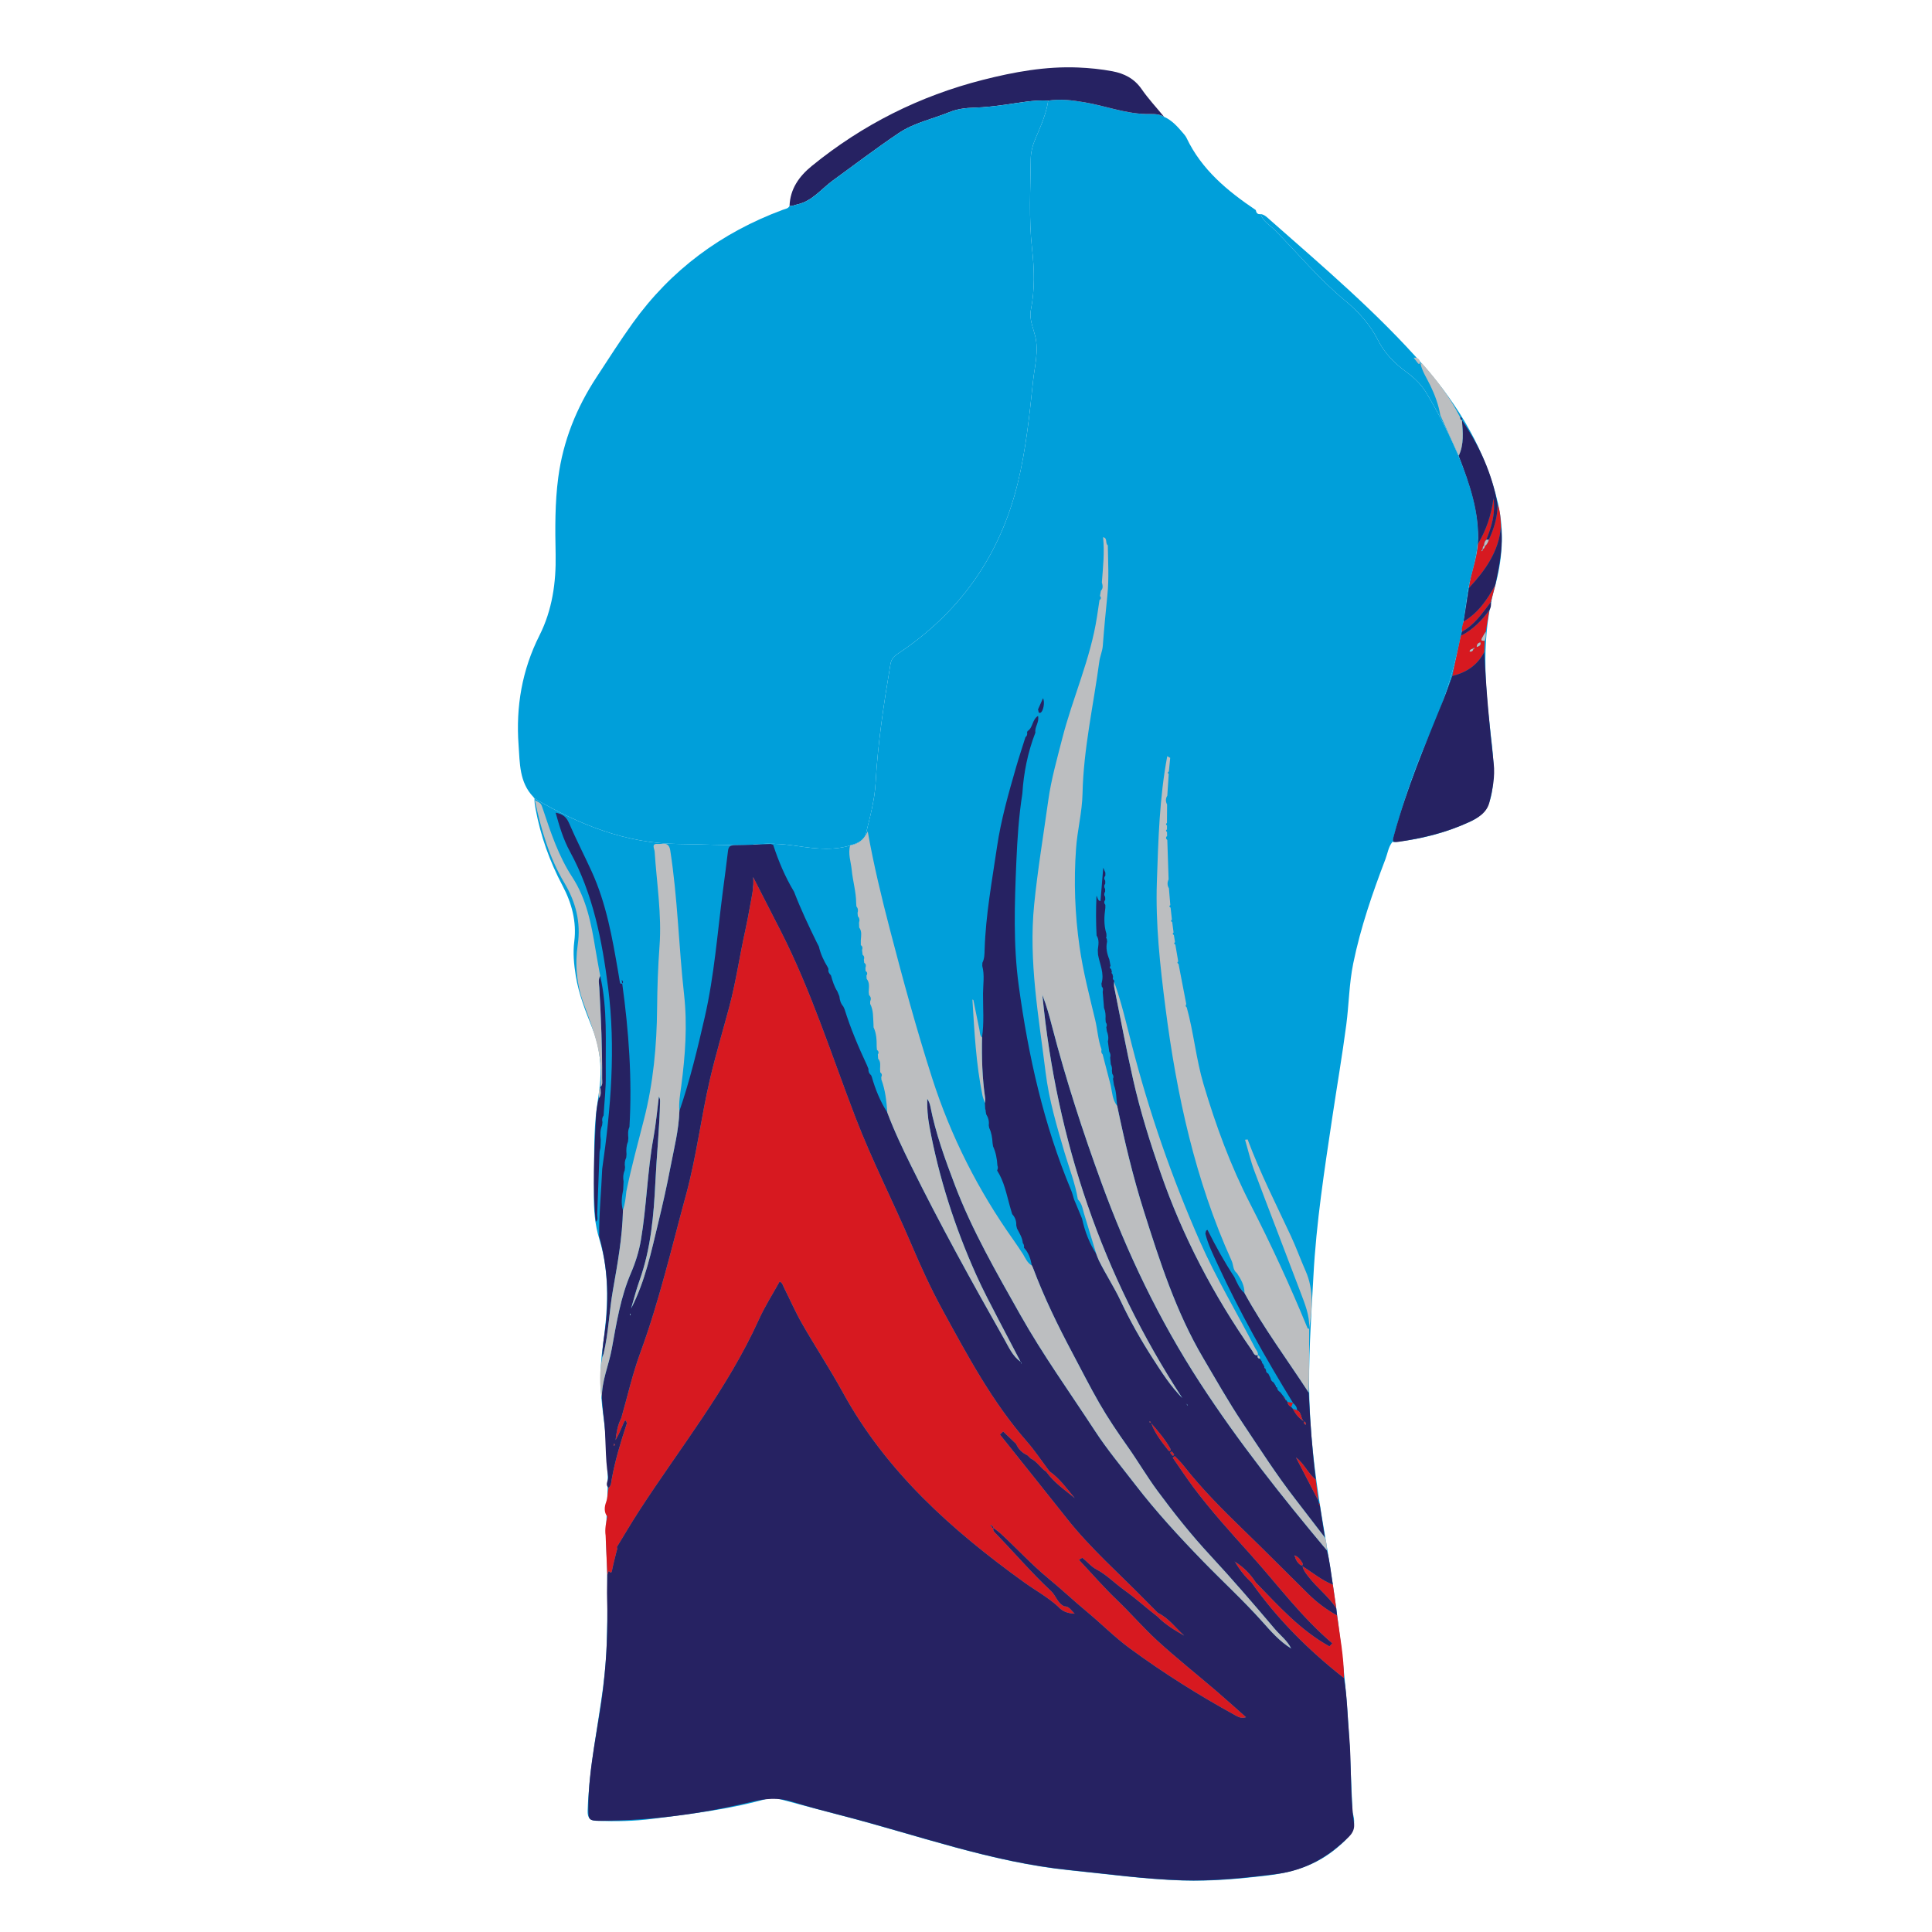 <svg version="1.1" id="Layer_1___5UwM2Y8o" xmlns="http://www.w3.org/2000/svg" xmlns:xlink="http://www.w3.org/1999/xlink" x="0px" y="0px" width="1417.32px" height="1417.32px" viewBox="0 0 1417.32 1417.32" enable-background="new 0 0 1417.32 1417.32" xml:space="preserve">
<g>
	<path fill-rule="evenodd" clip-rule="evenodd" class="colour1" fill="#009FDA" d="M1021.337,617.808c-2.851,3.685-3.39,8.308-4.987,12.49
		c-9.521,24.942-18.225,50.141-23.595,76.377c-3.044,14.874-3.144,30.061-5.114,45.056c-2.967,22.588-6.831,45.028-10.2,67.547
		c-5.811,38.838-11.846,77.622-13.916,116.936c-1.624,30.833-3.936,61.611-2.91,92.53c1.052,31.681,5.434,62.945,10.789,94.127
		c6.181,35.992,11.361,72.122,15.008,108.479c3.26,32.502,4.349,65.107,5.776,97.704c0.008,0.196-0.031,0.408,0.03,0.589
		c4.143,12.279-3.133,18.925-11.582,26.069c-14.957,12.648-32.343,17.983-51.228,20.216c-20.721,2.449-41.471,4.298-62.358,3.592
		c-27.519-0.931-54.781-4.68-82.139-7.465c-57.632-5.869-111.837-25.775-167.401-40.116c-15.183-3.919-30.3-8.095-45.468-12.07
		c-2.243-0.589-4.606-0.719-6.915-1.059c-1.87-0.567-3.703-1.405-5.613-1.654c-4.149-0.542-5.226-2.858-4.429-6.612
		c3.123-14.722,2.261-29.754,3.405-44.631c2.176-28.275,0.705-56.625,1.325-84.93c0.783-35.694-1.307-71.544,6.996-106.844
		c4.417-18.777,4.554-38.168,5.442-57.431c1.224-26.549-0.292-53.064-0.131-79.595c0.103-16.864-1.888-33.74-2.947-50.609
		c-1.527-24.327-2.6-48.642-1.989-73.052c0.521-20.844-3.292-41.576-3.342-62.388c-0.067-27.881-4.721-55.169-8.418-82.615
		c-2.172-16.133-6.463-31.994-6.27-48.433c11.95-1.727,23.813-1.173,35.746,0.619c13.992,2.102,28.054,3.725,41.89-1.451
		c3.912-1.463,7.395-3.354,8.408-7.482c3.029-12.356,6.442-24.683,7.151-37.461c1.621-29.234,6.014-58.108,10.874-86.932
		c0.559-3.314,2.037-5.487,4.916-7.389c45.751-30.214,75.314-71.915,88.405-125.213c6.053-24.643,8.645-49.854,11.287-74.979
		c1.155-10.985,4.328-22.145,1.546-33.338c-1.56-6.277-4.416-12.515-3.135-18.984c2.977-15.033,2.553-29.93,0.858-45.079
		c-2.43-21.725-1.159-43.602-0.949-65.414c0.05-5.248,1.373-10.397,3.506-15.374c3.844-8.968,7.842-17.931,9.314-27.715
		c9.043-1.446,17.952-0.23,26.862,1.277c14.833,2.509,29.052,8.082,44.328,8.522c4.592,0.133,9.512-0.56,13.814,2.07
		c5.737,2.546,9.771,7.1,13.733,11.721c1.021,1.19,2.101,2.419,2.764,3.814c11.061,23.257,30.021,38.907,50.754,52.863
		c0.38,2.013,1.274,3.39,3.643,2.946l-0.021-0.025c1.587,5.438,6.6,7.985,10.195,11.604c17.183,17.283,32.7,36.241,51.587,51.807
		c9.983,8.227,18.474,17.616,24.333,29.236c4.81,9.54,12.082,16.882,20.602,23.118c5.923,4.334,11.191,9.327,14.961,15.69
		c11.44,19.302,21.521,39.264,29.009,60.461c6.54,18.509,10.876,37.31,7.555,57.138c-1.847,11.027-5.735,21.595-7.053,32.752
		c-4.192,35.513-13.456,69.593-28.195,102.264C1036.688,565.811,1028.541,591.668,1021.337,617.808z"></path>
	<path fill-rule="evenodd" clip-rule="evenodd" class="colour1" fill="#009FDA" d="M392.124,585.768c32.744,19.212,67.099,33.069,105.886,33.386
		c17.045,0.139,34.088,1.084,51.147,0.863c-0.193,16.438,4.097,32.3,6.27,48.433c3.697,27.446,8.351,54.734,8.418,82.615
		c0.049,20.812,3.863,41.544,3.342,62.388c-0.611,24.41,0.462,48.725,1.989,73.052c1.059,16.869,3.05,33.745,2.947,50.609
		c-0.162,26.53,1.355,53.046,0.131,79.595c-0.888,19.263-1.026,38.653-5.442,57.431c-8.303,35.3-6.213,71.149-6.996,106.844
		c-0.62,28.305,0.851,56.654-1.325,84.93c-1.145,14.877-0.283,29.909-3.405,44.631c-0.796,3.754,0.28,6.07,4.429,6.612
		c1.91,0.249,3.743,1.087,5.613,1.654c-28.284,8.454-57.529,11.708-86.63,15.524c-13.411,1.758-27.037,1.921-40.608,1.457
		c-4.886-0.166-7.016-1.946-6.812-7.565c0.971-26.725,5.823-52.919,9.763-79.26c2.113-14.127,3.79-28.415,4.226-42.674
		c0.68-22.21,0.97-44.499-0.151-66.676c-0.896-17.732,0.717-35.271,0.901-52.887c0.174-16.604-1.248-33.337-3.422-49.821
		c-2.125-16.113-2.569-32.078-0.334-48.067c3.742-26.774,5.737-53.312-2.393-79.83c-3.258-10.625-4.229-21.904-3.969-33.181
		c0.436-18.858-0.441-37.749,1.33-56.574c1.118-11.889,3.975-23.604,3.53-35.649c-0.364-9.869-2.126-19.438-5.784-28.657
		c-5.063-12.765-10.236-25.553-12.411-39.181c-1.32-8.271-2.164-16.572-1.074-25.15c1.835-14.434-1.897-28.219-8.612-40.876
		c-9.475-17.858-16.119-36.565-19.8-56.404C392.406,590.803,391.981,588.332,392.124,585.768z"></path>
	<path fill-rule="evenodd" clip-rule="evenodd" class="colour1" fill="#009FDA" d="M1021.337,617.808c7.204-26.14,15.352-51.997,26.508-76.727
		c14.739-32.671,24.003-66.751,28.195-102.264c1.317-11.158,5.206-21.725,7.053-32.752c3.321-19.828-1.015-38.628-7.555-57.138
		c-7.487-21.197-17.568-41.16-29.009-60.461c-3.77-6.363-9.038-11.356-14.961-15.69c-8.52-6.236-15.792-13.579-20.602-23.118
		c-5.859-11.62-14.35-21.009-24.333-29.236c-18.887-15.566-34.404-34.524-51.587-51.807c-3.596-3.618-8.608-6.166-10.195-11.604
		c3.1,0.518,5.132,2.827,7.27,4.712c38.764,34.192,78.291,67.709,112.406,106.651c25.648,29.275,45.473,62.342,54.429,100.988
		c4.833,20.853,3.164,41.574-2.453,61.723c-9.733,34.916-7.38,69.884-3.202,105.098c1.821,15.345,3.78,30.597,0.895,46.284
		c-1.888,10.262-7.38,16.47-15.787,20.329C1060.322,611.097,1041.229,616.111,1021.337,617.808z"></path>
	<path fill-rule="evenodd" clip-rule="evenodd" class="colour2" fill="#262262" d="M768.975,73.823c-10.604-0.616-20.932,1.537-31.346,2.976
		c-7.544,1.042-15.15,1.951-22.751,2.179c-6.371,0.191-12.523,0.89-18.405,3.297c-12.463,5.101-25.825,7.71-37.35,15.48
		c-16.424,11.074-32.167,23.041-48.169,34.672c-8.457,6.147-15.025,15.122-26.058,17.531c-1.891,0.414-3.659,1.388-5.689,1.151
		c0.428-12.593,7.087-21.829,16.366-29.386c37.192-30.292,79.107-51.361,125.572-63.162c22.849-5.804,45.971-10.029,69.772-9.042
		c8.47,0.351,16.852,1.2,25.146,2.758c8.726,1.639,16.081,5.373,21.432,13.104c4.948,7.149,10.949,13.569,16.485,20.311
		c-4.303-2.63-9.223-1.938-13.814-2.07c-15.276-0.441-29.495-6.014-44.328-8.522C786.927,73.592,778.018,72.377,768.975,73.823z"></path>
	<path fill-rule="evenodd" clip-rule="evenodd" class="colour1" fill="#009FDA" d="M756.245,227.405c2.977-15.033,2.553-29.93,0.858-45.079
		c-2.43-21.725-1.159-43.602-0.949-65.414c0.05-5.248,1.373-10.397,3.506-15.374c3.844-8.968,7.842-17.931,9.314-27.715
		c-10.604-0.616-20.932,1.537-31.346,2.976c-7.544,1.042-15.15,1.951-22.751,2.179c-6.371,0.191-12.523,0.89-18.405,3.297
		c-12.463,5.101-25.825,7.71-37.35,15.48c-16.424,11.074-32.167,23.041-48.169,34.672c-8.457,6.147-15.025,15.122-26.058,17.531
		c-1.891,0.414-3.659,1.388-5.689,1.151c-1.05,1.988-3.097,2.117-4.929,2.796c-45.009,16.692-82.064,44.03-110.11,83.117
		c-9.267,12.916-17.812,26.353-26.533,39.654c-14.705,22.427-24.503,46.7-28.075,73.459c-2.51,18.805-2.325,37.654-1.952,56.512
		c0.41,20.73-2.493,40.904-11.83,59.44c-12.838,25.489-17.4,52.294-15.354,80.428c0.974,13.392,0.481,27.337,10.837,38.121
		c0.306,0.403,0.612,0.806,0.918,1.209c0.001,0-0.055-0.079-0.055-0.079c32.744,19.212,67.099,33.069,105.886,33.386
		c17.045,0.139,34.088,1.084,51.147,0.863c11.95-1.727,23.813-1.173,35.746,0.619c13.992,2.102,28.054,3.725,41.89-1.451
		c3.912-1.463,7.395-3.354,8.408-7.482c3.029-12.356,6.442-24.683,7.151-37.461c1.621-29.234,6.014-58.108,10.874-86.932
		c0.559-3.314,2.037-5.487,4.916-7.389c45.751-30.214,75.314-71.915,88.405-125.213c6.053-24.643,8.645-49.854,11.287-74.979
		c1.155-10.985,4.328-22.145,1.546-33.338C757.82,240.113,754.964,233.875,756.245,227.405z"></path>
	<g>
		<path class="colour3" fill="#d71920" d="M1071.674,466.362c-2.102,9.855-4.202,19.712-6.304,29.568c10.319-2.526,18.524-7.878,23.487-17.564
			c0.09-2.75,0.179-5.5,0.269-8.251c-1.054-0.248-3.168,0.488-1.978-1.929c0.812-1.65,1.86-3.185,2.803-4.766
			c0.876-5.274,1.754-10.555,2.632-15.835C1086.904,455.282,1080.355,462.01,1071.674,466.362z M1080.837,476.045
			c-0.227,1.296-0.938,2.044-2.311,1.993c-0.155-0.006-0.454-0.267-0.435-0.325c0.411-1.245,1.474-1.588,2.605-1.822
			c0.197-0.237,0.395-0.474,0.592-0.71C1081.978,475.908,1081.217,475.876,1080.837,476.045z M1083.337,474.596
			c0.15-2.119,1.035-2.933,2.644-3.338C1086.488,473.219,1085.38,473.956,1083.337,474.596z"></path>
		<path class="colour3" fill="#d71920" d="M1098.576,369.913c0.139,9.224-2.553,17.753-6.384,26.003c-0.585,1.784-1.311,3.481-2.864,4.67
			c-0.218,0.906-0.438,1.81-1.443,2.196c-0.191,0.541-0.381,1.08-0.571,1.621c-0.148-0.126-0.441-0.333-0.424-0.365
			c0.266-0.467,0.571-0.911,0.867-1.36c-0.019-0.981,0.089-1.911,1.037-2.49c-0.025-1.597,0.384-3.03,1.573-4.166
			c3.804-9.503,6.889-19.14,5.267-30.667c-1.592,12.637-5.396,23.472-11.354,33.544c-0.729,11.152-5.279,21.52-6.709,32.529
			c11.96-12.874,21.998-26.751,23.553-45.061C1100.812,380.8,1100.746,375.194,1098.576,369.913z"></path>
		<path class="colour3" fill="#d71920" d="M1093.731,441.601c-0.022,0.03-0.045,0.06-0.067,0.09c0.008,0.018,0.011,0.034,0.021,0.052
			L1093.731,441.601z"></path>
		<path class="colour3" fill="#d71920" d="M1073.694,455.918c-0.723,2.472-1.55,4.929-1.222,7.57c9.27-5.124,15.055-13.632,21.191-21.797
			c-0.102-0.223-0.058-0.415,0.147-0.573c1.063-4.042,2.128-8.086,3.191-12.131C1091.171,439.64,1084.5,449.567,1073.694,455.918z"></path>
	</g>
	<g>
		<path fill-rule="evenodd" clip-rule="evenodd" class="colour2" fill="#262262" d="M1088.857,478.366c-4.963,9.687-13.168,15.038-23.487,17.564
			c-2.249,6.056-4.339,12.176-6.773,18.157c-13.254,32.546-26.817,64.972-36.077,98.98c-0.885,3.248-1.666,5.267,3.07,4.564
			c18.112-2.686,35.834-6.932,52.449-14.679c6.269-2.921,12.708-6.705,14.622-14.405c2.33-9.371,4.235-18.912,3.121-28.567
			C1092.65,532.841,1090.199,505.653,1088.857,478.366z"></path>
		<path fill-rule="evenodd" clip-rule="evenodd" class="colour2" fill="#262262" d="M1070.113,334.345c8.08,20.784,15.33,41.749,14.166,64.559
			c5.959-10.076,9.763-20.911,11.354-33.548c1.622,11.526-1.463,21.163-5.269,30.669c0.608-0.036,1.218-0.073,1.827-0.109
			c3.831-8.25,6.522-16.779,6.384-26.003c-3.944-22.578-13.324-42.859-26.063-61.723c-0.005-1.012,0.01-2.036-1.394-2.141
			c0.222,0.863,0.056,1.976,1.354,2.142C1073.146,317.041,1074.126,325.916,1070.113,334.345z"></path>
		<path fill-rule="evenodd" clip-rule="evenodd" class="colour2" fill="#262262" d="M1101.123,386.368c-1.555,18.31-11.593,32.187-23.553,45.061
			c-1.292,8.164-2.584,16.327-3.876,24.489c10.806-6.351,17.477-16.278,23.309-26.931
			C1099.978,414.935,1102.861,400.875,1101.123,386.368z"></path>
		<path fill-rule="evenodd" clip-rule="evenodd" class="colour2" fill="#262262" d="M1072.473,463.488c-0.266,0.958-0.532,1.916-0.799,2.874
			c8.682-4.352,15.23-11.08,20.908-18.768c1.204-1.803,1.4-3.808,1.158-5.897l0.307-0.248c0,0-0.235-0.33-0.235-0.333
			c-0.205,0.158-0.249,0.35-0.147,0.573C1087.527,449.856,1081.742,458.365,1072.473,463.488z"></path>
	</g>
	<g>
		<path class="colour2" fill="#262262" d="M452.426,1135.097c0.018-0.028,0.035-0.058,0.052-0.086c-0.009-0.013-0.012-0.024-0.021-0.037
			L452.426,1135.097z"></path>
		<path class="colour2" fill="#262262" d="M993.298,1337.403c-3.066-21.473-1.637-43.196-3.58-64.721c-1.253-13.878-1.339-27.867-3.776-41.637
			c-25.764-20.253-48.813-43.129-67.736-70.001c-4.871-4.467-8.927-9.582-12.194-15.322c-0.042-0.026-0.081-0.055-0.123-0.081
			l-0.257-0.332l0.304,0.284c0.024,0.043,0.052,0.085,0.076,0.129c6.273,3.881,11.292,9.027,15.285,15.209
			c16.657,17.156,32.658,35.071,53.984,46.847c0.702-0.743,1.404-1.485,2.105-2.229c-22.771-19.322-40.425-43.353-60.238-65.398
			c-14.326-15.94-28.736-31.806-41.587-48.983c-5.299-7.084-10.159-14.496-15.22-21.76c0.49-0.409,0.98-0.819,1.471-1.229
			c2.102,2.245,4.387,4.347,6.277,6.756c13.481,17.19,28.821,32.62,44.502,47.772c15.962,15.425,31.544,31.246,47.369,46.814
			c6.245,6.146,13.235,11.358,20.933,15.584c-0.195-1.761-0.391-3.521-0.586-5.282c-5.742-8.786-14.289-15.103-20.616-23.388
			c-1.742-2.282-3.498-4.451-4.138-7.418c7.447,4.664,14.086,10.349,22.258,13.516c-1.432-8.415-2.116-16.961-4.448-25.217
			c-33.016-39.443-64.964-79.669-93.045-122.875c-29.933-46.055-53.463-95.232-72.254-146.696
			c-13.73-37.601-26.12-75.668-36.186-114.448c-2.051-7.901-4.172-15.785-7.184-23.381
			c10.349,106.79,43.847,205.581,102.623,295.692c-8.538-8.638-15.035-18.79-21.512-28.848
			c-8.795-13.66-16.788-27.757-23.757-42.558c-4.705-9.993-10.937-19.436-15.875-29.461c-0.771-1.563-1.307-3.243-1.951-4.869
			c-5.142-7.975-8.423-16.698-10.435-25.933c-1.955-4.695-3.91-9.392-5.865-14.086c-0.71-2.238-1.252-4.548-2.153-6.707
			c-20.127-48.213-31.426-98.667-38.435-150.245c-4.098-30.147-3.021-60.335-1.739-90.579c0.711-16.79,1.795-33.507,4.418-50.11
			c0.938-15.395,3.998-30.337,9.541-44.75c-0.001,0,0.025-0.079,0.025-0.079c-0.668-4.077,3-7.493,1.942-12.205
			c-4.444,2.819-3.653,8.698-7.693,11.14c-0.17,0.303-0.291,0.625-0.363,0.965c0.292,1.4,0.01,2.607-1.181,3.509
			c0-0.001-0.018,0.064-0.018,0.064c-2.278,7.267-4.697,14.493-6.809,21.808c-5.588,19.359-11.132,38.783-14.053,58.73
			c-3.658,24.978-8.285,49.862-9.069,75.205c-0.101,3.244-0.07,6.648-1.636,9.708c-0.031,0.767-0.062,1.535-0.093,2.302
			c1.796,6.717,0.597,13.546,0.556,20.302c-0.065,10.735,0.865,21.509-0.738,32.211c-0.299,14.91,0.148,29.779,2.303,44.564
			c0.164,1.133-0.126,2.331-0.205,3.496c0.086,1.516,0.174,3.032,0.262,4.55c0.118,0.209,0.265,0.409,0.343,0.633
			c0.036,0.103-0.062,0.251-0.099,0.379c0.146,0.882,0.292,1.766,0.438,2.648c1.546,2.489,2.314,5.159,1.891,8.107
			c0.11,0.631,0.222,1.263,0.333,1.895c1.693,3.549,2.271,7.345,2.476,11.222c0.121,0.779,0.242,1.561,0.363,2.341
			c2.043,4.476,2.9,9.22,3.19,14.092c0.58,1.255,0.286,2.46-0.213,3.653c5.109,7.954,6.836,17.118,9.304,26.016
			c0.217,0.771,0.434,1.542,0.65,2.313c0.358,1.191,0.716,2.384,1.073,3.573c0-0.001,0.217,0.312,0.217,0.312
			c2.02,2.282,2.936,4.947,2.788,7.983c0.181,0.772,0.362,1.547,0.544,2.32c1.748,3.425,3.938,6.673,4.26,10.666
			c0.853,1.012,1.079,2.179,0.856,3.458c3.463,3.65,4.9,8.196,5.746,13.003l0.184,0.191c0.245,0.564,0.49,1.129,0.735,1.693
			c8.082,21.551,18.155,42.18,28.942,62.478c6.501,12.233,12.748,24.614,19.646,36.621c6.289,10.947,13.366,21.396,20.688,31.743
			c7.559,10.681,14.192,22.066,22.01,32.645c12.144,16.434,24.846,32.413,38.747,47.382c16.306,17.561,31.895,35.737,47.386,54.003
			c3.99,4.706,9.134,8.458,11.883,14.199c0.03,0.019,0.059,0.04,0.089,0.059c0.124,0.083,0.249,0.166,0.374,0.249
			c-0.138-0.069-0.276-0.14-0.413-0.209c-0.016-0.034-0.034-0.065-0.05-0.099c-8.475-5.17-14.906-12.692-21.354-19.902
			c-13.789-15.418-29.021-29.365-43.396-44.174c-17.359-17.885-34.238-36.194-49.462-55.955
			c-10.055-13.053-20.673-25.765-29.66-39.529c-18.481-28.306-38.233-55.781-54.868-85.313
			c-17.454-30.989-35.269-61.753-47.944-95.118c-7.18-18.901-14.107-37.897-18.002-57.833c-0.363-1.859-1.086-3.648-2.247-5.396
			c-0.191,6.781,0.345,13.469,1.576,20.142c6.937,37.606,18.56,73.78,34.155,108.617c5.028,11.231,10.82,22.198,16.517,33.159
			c5.38,10.354,10.81,20.71,16.259,31.043c0.035,0.024,0.067,0.052,0.103,0.076c0.021,0.053,0.042,0.106,0.063,0.159
			c0.2,0.232,0.405,0.46,0.569,0.717c0.052,0.079-0.078,0.275-0.124,0.418c-0.149-0.378-0.297-0.756-0.445-1.135
			c-0.035-0.041-0.071-0.082-0.105-0.123c-0.02-0.037-0.039-0.075-0.06-0.112c-5.911-4.191-8.705-10.773-12.064-16.712
			c-23.684-41.871-46.996-83.956-68.283-127.111c-6.323-12.817-12.5-25.745-17.495-39.177c-5.157-8.084-8.731-16.855-11.345-26.045
			c-0.182-0.425-0.365-0.851-0.548-1.276c-1.495-1.176-2.046-2.745-1.917-4.596c-0.39-0.96-0.78-1.922-1.17-2.884
			c-6.237-13.307-11.95-26.822-16.337-40.867c-0.311-0.675-0.623-1.351-0.934-2.026c-1.872-2.107-2.612-4.651-2.862-7.386
			c-0.472-1.18-0.944-2.36-1.417-3.54c-2.354-3.604-3.589-7.658-4.732-11.748c0.001,0.001-0.115-0.258-0.115-0.258
			c-1.333-1.238-2.154-2.67-1.722-4.572c-0.206-0.45-0.412-0.902-0.618-1.353c-2.901-4.745-5.224-9.735-6.471-15.183
			c-0.491-0.94-0.982-1.882-1.473-2.824c-5.993-12.232-11.824-24.535-16.696-37.269c0,0-0.158-0.272-0.158-0.272
			c-6.435-10.733-11.264-22.18-15.134-34.052c0,0-0.246-0.171-0.246-0.171c-0.539-0.186-1.079-0.372-1.617-0.557
			c-8.841,0.32-17.681,0.815-26.524,0.87c-3.31,0.021-4.454,1.215-4.811,4.313c-1.106,9.571-2.408,19.119-3.658,28.673
			c-4.074,31.152-6.363,62.575-13.401,93.285c-5.309,23.164-10.844,46.287-18.589,68.803c-0.451,13.983-3.954,27.497-6.561,41.128
			c-2.576,13.47-5.583,26.867-8.808,40.197c-5.224,21.589-9.666,43.438-20.052,63.49c2.01-6.773,3.705-13.661,6.088-20.301
			c8.457-23.559,10.547-48.076,11.733-72.808c0.94-19.584,3.016-39.107,3.417-58.727c0.024-1.166,0.003-2.332-0.863-3.597
			c-1.285,9.998-2.125,20.077-3.941,29.978c-4.567,24.904-5.021,50.294-9.241,75.217c-1.411,8.334-3.95,16.424-7.301,24.202
			c-7.688,17.845-10.639,36.867-14.1,55.775c-2.217,12.113-7.525,23.612-7.218,36.224c0.445,4.665,0.753,9.354,1.364,14.002
			c1.888,14.389,0.752,29.005,3.236,43.318c0.49,2.821-2.628,5.597,0.249,8.192c2.021-1.426,1.932-3.787,2.282-5.795
			c2.467-14.157,6.718-27.821,11.184-41.432c-0.511-2.275-1.211-3.007-2.351-0.294c-1.786,4.249-3.578,8.496-5.931,12.544
			c0.651-5.582,1.53-11.048,4.159-16.063c4.595-16.008,8.245-32.359,13.971-47.95c13.937-37.938,22.988-77.19,33.59-116.062
			c7.636-27.994,10.982-56.704,17.558-84.805c4.152-17.746,9.394-35.236,14.11-52.852c4.986-18.626,7.646-37.741,11.841-56.534
			c1.285-5.753,2.33-11.562,3.377-17.364c1.25-6.939,3.02-13.851,2.303-21.382c6.749,13.189,13.515,26.371,20.243,39.571
			c22.48,44.107,37.331,91.276,55.043,137.297c12.011,31.21,27.32,60.962,40.411,91.691c7.165,16.819,14.726,33.444,23.502,49.468
			c18.315,33.438,36.283,67.103,61.636,96.068c5.997,6.852,11.053,14.527,16.542,21.824c7.519,5.293,12.764,12.729,18.553,19.688
			c-7.367-6.043-15.278-11.462-20.902-19.351c-4.3-2.727-6.75-7.629-11.524-9.798c-0.371-0.385-0.742-0.77-1.112-1.155
			c-0.42-0.391-0.84-0.782-1.259-1.172c-3.79-1.713-6.574-4.423-8.201-8.279c-3.165-3.038-6.329-6.077-9.493-9.115
			c-0.787,0.752-1.574,1.505-2.362,2.257c16.396,20.55,32.856,41.048,49.168,61.663c17.308,21.875,38.258,40.231,57.668,60.074
			c2.98,3.047,6.005,6.05,9.009,9.073c7.952,3.777,12.966,10.985,19.305,16.7c-6.979-3.994-13.855-8.094-19.517-13.916
			c-8.297-6.395-16.104-13.544-24.542-19.555c-6.887-4.904-12.783-11.176-20.336-15.134c-4.054-2.126-6.777-5.855-10.397-8.499
			c-0.802,0.495-1.604,0.99-2.407,1.484c9.237,9.828,18.079,20.071,27.819,29.373c10.168,9.711,19.322,20.429,29.653,29.889
			c13.876,12.705,28.647,24.429,42.951,36.671c7.398,6.333,14.615,12.88,22.132,19.523c-3.466,1.19-5.952-0.343-8.209-1.584
			c-26.691-14.671-52.417-30.844-76.997-48.884c-11.192-8.215-20.877-18.075-31.501-26.893c-9.574-7.946-18.651-16.493-28.248-24.41
			c-12.217-10.08-22.898-21.749-34.498-32.458c-1.845-1.703-3.919-3.157-5.887-4.726c0.021-0.81-0.361-1.199-1.159-1.159
			c-0.221,0.962,0.181,1.335,1.156,1.162c-0.425,1.477,0.152,2.522,1.2,3.599c13.788,14.159,26.602,29.264,41.073,42.752
			c3.706,3.454,4.773,9.096,9.832,11.282c3.401-0.064,4.736,2.618,7.521,5.373c-5.596-0.256-9.271-1.897-12.206-5.277
			c-7.671-6.974-16.797-11.917-25.151-17.941c-52.915-38.157-100.833-80.939-132.751-139.176
			c-9.342-17.043-20.084-33.313-29.758-50.183c-4.951-8.634-8.937-17.819-13.418-26.726c-0.768-1.527-1.065-3.439-3.137-4.354
			c-5.083,9.219-10.824,18.154-15.15,27.729c-23.027,50.952-58.049,94.343-88.15,140.833c-5.59,8.634-10.786,17.523-16.162,26.295
			c0.826,1.188-0.089,2.253-0.26,3.371c-1.111,4.617-2.375,9.205-3.279,13.863c-0.565,2.917-1.652,0.409-2.482,0.454
			c-0.32,0.879-0.64,1.757-0.959,2.635c-0.052,5.902-0.302,11.812-0.121,17.708c0.66,21.471-0.294,42.883-2.749,64.198
			c-3.432,29.801-11.069,59.064-10.991,89.339c0.021,8.297-0.071,9.179,8.649,9.165c37.671-0.06,74.768-5.095,111.306-13.936
			c9.979-2.414,19.333-3.256,29.252-0.129c12.119,3.82,24.449,7.002,36.762,10.173c55.481,14.289,109.576,34.221,167.138,40.049
			c27.54,2.789,54.979,6.693,82.68,7.514c23.243,0.688,46.305-1.734,69.35-4.67c21.072-2.685,38.07-12.646,52.822-27.305
			C992.468,1344.589,993.87,1341.405,993.298,1337.403z M955.561,1146.737c0.279,1.276,0.199,2.175-1.472,1.401
			c-2.232-1.606-3.551-3.763-4.48-7.159C952.968,1142.291,954.199,1144.583,955.561,1146.737z M870.497,1029.842
			c0.021,0.052,0.043,0.104,0.064,0.154c0.209,0.23,0.425,0.455,0.599,0.709c0.053,0.078-0.077,0.279-0.123,0.425
			c-0.158-0.377-0.316-0.755-0.476-1.134c-0.034-0.038-0.069-0.075-0.104-0.114c-0.128-0.087-0.256-0.175-0.384-0.263
			C870.215,1029.693,870.356,1029.768,870.497,1029.842z M857.294,1064.251c-4.896-6.25-9.882-12.44-12.677-20.016
			c-0.051-0.058-0.101-0.114-0.15-0.172c-0.025-0.044-0.051-0.088-0.075-0.132c-0.444-0.248-0.888-0.496-1.332-0.745
			c0.189-0.194,0.38-0.39,0.568-0.586c0.254,0.444,0.509,0.888,0.764,1.331c0.044,0.025,0.088,0.05,0.132,0.074
			c0.028,0.078,0.064,0.151,0.094,0.229c5.141,5.888,10.261,11.789,14.047,18.694
			C858.796,1063.98,858.825,1064.928,857.294,1064.251z M859.376,1066.936c-0.444-0.512-1.246-1.04-0.453-1.742
			c0.812-0.722,1.18,0.201,1.622,0.683c0.369,0.544,1.223,1.082,0.427,1.772C860.146,1068.367,859.803,1067.43,859.376,1066.936z
			 M450.543,1060.832c-0.125-0.324-0.36-0.654-0.344-0.972c0.016-0.318,0.284-0.622,0.441-0.934c0.13,0.322,0.261,0.645,0.391,0.966
			C450.866,1060.217,450.705,1060.525,450.543,1060.832z M462.553,964.819c0,0.007-0.223,0.002-0.341,0.003
			c0.005-0.355,0.009-0.71,0.032-1.063c0-0.008,0.22-0.001,0.338-0.001C462.568,964.109,462.569,964.465,462.553,964.819z"></path>
		<path class="colour2" fill="#262262" d="M805.349,696.842c0.054,1.17,0.108,2.342,0.162,3.512c1.266,7.046,4.858,13.817,2.506,21.289
			c0.092,0.729,0.185,1.456,0.276,2.185c1.176,1.089,0.895,2.425,0.638,3.758c0.262,3.108,0.522,6.216,0.785,9.323
			c0.059,0.832,0.118,1.665,0.177,2.498c1.132,2.623,1.29,5.377,1.11,8.177c0.063,0.807,0.125,1.615,0.188,2.424
			c0.898,1.108,1.014,2.304,0.397,3.579c0.143,0.981,0.285,1.963,0.428,2.945c0.925,2.421,1.39,4.887,0.73,7.463
			c0.323,2.466,0.646,4.933,0.968,7.399c0.901,1.396,1.184,2.891,0.723,4.504c0.149,1.599,0.298,3.197,0.447,4.796
			c0.715,1.485,1.063,3.033,0.801,4.684c0.093,0.808,0.186,1.615,0.278,2.423c0.885,1.098,1.152,2.288,0.546,3.611
			c0.239,1.541,0.479,3.084,0.717,4.627c1.897,4.917,1.636,10.167,2.35,15.267c5.423,25.979,11.524,51.751,19.548,77.104
			c11.731,37.073,23.604,74.031,43.503,107.765c9.468,16.05,18.646,32.313,28.982,47.795c12.518,18.747,24.676,37.774,38.513,55.622
			c7.304,9.422,14.534,18.9,21.797,28.353c-1.227-7.849-2.454-15.698-3.682-23.547c-0.629-0.369-0.86-0.882-0.574-1.581
			c-0.183-0.659-0.364-1.317-0.547-1.977c-5.47-10.553-10.94-21.104-16.41-31.655c6.132,4.446,8.695,11.705,14.528,16.196
			c-2.582-21.162-4.151-42.404-5.129-63.696c-15.828-24.284-33.185-47.582-47.133-73.078c-3.753-3.092-5.414-7.508-7.419-11.707
			c-7.331-11.107-13.745-22.739-19.702-34.63c-1.531,0.291-1.196,1.697-1.595,2.665c1.967,8.03,5.668,15.388,9.094,22.819
			c16.133,34.998,35.023,68.506,55.156,101.332l-0.012,0.09c1.633,1.434,3.068,2.979,3.006,5.363
			c3.562,1.529,2.528,5.938,5.021,8.137c0.065,0.039,0.124,0.084,0.19,0.123c1.207,0.411,1.417,1.303,1.158,2.419
			c-1.219-0.388-1.456-1.256-1.172-2.381c-0.064-0.051-0.116-0.108-0.177-0.161c-3.66-2.215-6.162-5.46-8.124-9.189
			c-0.376-0.463-0.753-0.925-1.13-1.389c-1.579-0.687-2.531-1.853-2.739-3.585c-0.27-0.392-0.538-0.783-0.808-1.175
			c-0.647-0.092-0.968-0.428-0.828-1.105l-0.248-0.369c-0.561,0.008-0.753-0.224-0.491-0.751c-1.018-1.306-2.036-2.611-3.054-3.918
			c-1.281-0.698-2.06-1.743-2.218-3.215c0.001,0-0.187-0.261-0.187-0.261c-0.631,0.018-0.884-0.263-0.7-0.887
			c-0.545-0.884-1.09-1.767-1.635-2.65c-1.302-0.702-2.13-1.744-2.319-3.242c-0.53-1.067-1.063-2.134-1.594-3.202
			c-1.209-0.538-1.818-1.448-1.72-2.794c-0.305-0.266-0.459-0.602-0.465-1.007c-0.697-0.185-0.985-0.588-0.697-1.3
			c-0.429-0.85-0.859-1.701-1.288-2.553c-0.11,0.082-0.223,0.164-0.333,0.246c-0.073-0.165-0.209-0.336-0.199-0.496
			c0.012-0.155,0.174-0.302,0.27-0.453c-0.569-0.873-1.139-1.747-1.709-2.622c-1.571-0.231-2.054-1.124-1.574-2.6
			c-2.708,0.629-3.164-1.892-4.143-3.295c-28.208-40.462-50.978-83.685-67.134-130.407c-7.766-22.46-14.897-45.078-20.131-68.229
			c-5.091-22.52-9.335-45.229-13.9-67.867c-0.267-1.321-0.082-2.733-0.107-4.105c0.116-0.376,0.093-0.741-0.068-1.099
			c-1.001-0.623-1.097-1.491-0.679-2.498c-0.17-0.719-0.339-1.438-0.509-2.159c-0.586-0.383-0.815-0.856-0.381-1.499
			c-0.164-0.679-0.33-1.358-0.495-2.037c-0.916-0.622-1.457-1.321-0.486-2.336c-0.296-1.585-0.591-3.169-0.887-4.754
			c-1.706-4.213-2.712-8.515-1.629-13.075c-0.084-0.708-0.169-1.417-0.253-2.125c-0.557-0.454-0.604-0.973-0.199-1.549
			c-0.021-0.712-0.043-1.424-0.064-2.136c-1.983-6.271-1.677-12.635-0.774-19.023c-0.002-0.702-0.005-1.403-0.008-2.105
			c-1.03-1.258-1.02-2.532-0.056-3.819c-0.029-0.7-0.058-1.4-0.086-2.101c-0.944-1.317-0.755-2.631,0.015-3.941
			c-0.013-0.61-0.026-1.219-0.039-1.83c-0.834-1.334-0.87-2.646,0.114-3.927c-0.009-0.701-0.018-1.402-0.026-2.104
			c-0.992-1.3-0.961-2.571,0.104-3.814c-0.001-0.697-0.002-1.394-0.003-2.091c-0.369-0.877-0.738-1.755-1.555-3.695
			c-0.729,8.807-1.375,16.632-2.029,24.526c-2.211-0.372-1.927-2.62-2.937-3.857c-0.431,9.699-0.445,19.395,0.083,29.088
			C806.642,689.653,805.748,693.268,805.349,696.842z"></path>
		<path class="colour2" fill="#262262" d="M922.73,994.156L922.73,994.156c0.024-0.005,0.047-0.006,0.072-0.013L922.73,994.156z"></path>
		<path class="colour2" fill="#262262" d="M441.78,857.503c-0.651,16.511-2.395,32.974-2.216,49.521c6.156,22.004,7.354,44.333,4.513,66.951
			c-0.901,7.178-2.325,14.309-2.201,21.591c0.331-0.889,0.763-1.755,0.978-2.672c3.58-15.259,4.069-30.971,6.772-46.357
			c3.416-19.448,6.96-38.879,7.384-58.704c-1.549-5.024-0.827-10.024,0.16-15.021c0.094-1.993,0.188-3.986,0.282-5.98
			c-0.474-2.801-0.371-5.545,0.804-8.183c0.089-0.815,0.179-1.631,0.268-2.447c-0.426-2.426-0.238-4.775,0.883-7.005
			c0.069-0.816,0.138-1.635,0.207-2.453c-0.294-3.146-0.194-6.246,1.072-9.21c0.087-0.858,0.174-1.718,0.262-2.577
			c-0.196-2.788-0.448-5.582,0.817-8.223c2.048-35.136-0.455-70.053-5.315-105.313c-0.063,0.044-0.124,0.09-0.194,0.129
			c-0.892,0.497-1.371-0.195-1.517-1.04c-0.399-2.325-0.76-4.656-1.159-6.982c-4.353-25.408-8.794-50.805-19.648-74.484
			c-5.405-11.79-11.369-23.332-16.498-35.237c-1.957-4.541-4.776-6.679-9.815-7.625c2.782,10.079,5.685,19.725,10.459,28.451
			c17.067,31.198,23.661,65.545,28.053,99.962C451.783,768.891,448.137,813.354,441.78,857.503z"></path>
		<path class="colour2" fill="#262262" d="M456.091,718.8c0.123,0.874,0.238,1.747,0.359,2.621C457.206,720.896,457.384,720.063,456.091,718.8z"></path>
		<path class="colour2" fill="#262262" d="M439.829,845.443c0.045-1.145,0.434-2.277,0.662-3.415c0.07-1.951,0.141-3.903,0.212-5.854
			c-0.439-3.623-0.492-7.211,1.001-10.652c0.087-0.775,0.174-1.552,0.262-2.328c-0.415-1.746-0.256-3.396,0.823-4.891
			c0.575-9.816,1.727-19.64,1.612-29.447c-0.284-24.354,1.403-48.847-4.098-72.916c-1.652,2.752-0.816,5.763-0.657,8.608
			c1.25,22.246,2.216,44.499,2.077,66.786c-0.013,2.068,0.617,4.366-1.23,6.106l0.015,0.404c0.04,2.627,0.814,5.362-1.131,7.699
			c-1.521,5.294-2.06,10.763-2.297,16.204c-1.083,24.84-2.615,49.688,0,74.53c1.996-1.498,0.944-3.631,1.021-5.457
			C438.729,875.698,439.239,860.568,439.829,845.443z"></path>
		<path class="colour2" fill="#262262" d="M763.109,522.915c2.291-0.601,3.591-8.119,2.035-10.661c-1.233,2.765-2.468,5.53-3.701,8.295
			C762.054,521.332,761.462,523.346,763.109,522.915z"></path>
		<path class="colour2" fill="#262262" d="M727.51,1118.512c-0.411,0.392-0.823,0.783-1.235,1.175c0.427-0.03,0.854-0.061,1.28-0.091
			C727.723,1119.23,727.712,1118.868,727.51,1118.512z"></path>
		<path class="colour2" fill="#262262" d="M727.555,1119.596c-0.007,0.015-0.009,0.029-0.017,0.044l0.051-0.047
			C727.577,1119.594,727.566,1119.595,727.555,1119.596z"></path>
		<path class="colour2" fill="#262262" d="M727.538,1119.64c0.017-0.001,0.026,0.004,0.042,0.003c0.004-0.018,0.004-0.031,0.009-0.049
			C727.589,1119.593,727.538,1119.64,727.538,1119.64z"></path>
	</g>
	<g>
		<path fill-rule="evenodd" clip-rule="evenodd" class="colour3" fill="#d71920" d="M959.69,1156.436c6.327,8.285,14.874,14.602,20.616,23.388
			c-0.831-5.763-1.664-11.526-2.496-17.29c-8.172-3.167-14.811-8.852-22.258-13.516
			C956.192,1151.984,957.948,1154.153,959.69,1156.436z"></path>
		<path fill-rule="evenodd" clip-rule="evenodd" class="colour3" fill="#d71920" d="M848.996,1203.562c-10.331-9.46-19.485-20.178-29.653-29.889
			c-9.74-9.302-18.582-19.545-27.818-29.373c0,0,0,0-0.001,0c0.803-0.494,1.605-0.989,2.407-1.484
			c-4.043-3.468-7.976-7.101-13.126-8.935c0-0.001-0.001-0.001-0.001-0.002l0,0c-0.018-0.038-0.041-0.072-0.059-0.111l-0.061,0.063
			h-0.001c0,0.002,0.062-0.063,0.062-0.063c0.018,0.039,0.041,0.072,0.059,0.111c5.151,1.835,9.084,5.468,13.127,8.937
			c3.62,2.644,6.344,6.373,10.397,8.499c7.553,3.958,13.449,10.229,20.336,15.134c8.438,6.011,16.245,13.16,24.542,19.555
			c5.661,5.822,12.538,9.922,19.517,13.916c-6.339-5.715-11.353-12.923-19.305-16.7c-3.004-3.023-6.028-6.026-9.009-9.073
			c-19.41-19.843-40.36-38.199-57.668-60.074c-16.312-20.615-32.772-41.113-49.168-61.663c0.788-0.752,1.575-1.505,2.362-2.257
			c3.164,3.038,6.328,6.077,9.493,9.115c1.627,3.856,4.411,6.566,8.201,8.279c0.419,0.39,0.839,0.781,1.259,1.172
			c0.37,0.386,0.741,0.771,1.112,1.155c4.774,2.169,7.225,7.071,11.524,9.798c5.624,7.889,13.535,13.308,20.902,19.351
			c-5.789-6.96-11.034-14.396-18.554-19.688c-5.488-7.297-10.544-14.973-16.541-21.824c-25.353-28.966-43.32-62.63-61.636-96.068
			c-8.776-16.023-16.337-32.648-23.502-49.468c-13.091-30.729-28.4-60.481-40.411-91.691
			c-17.713-46.021-32.563-93.189-55.043-137.297c-6.728-13.2-13.494-26.382-20.243-39.571c0.716,7.531-1.053,14.443-2.303,21.382
			c-1.047,5.802-2.092,11.611-3.377,17.364c-4.195,18.793-6.854,37.908-11.841,56.534c-4.716,17.615-9.958,35.105-14.11,52.852
			c-6.576,28.101-9.922,56.811-17.558,84.805c-10.602,38.871-19.653,78.124-33.59,116.062c-5.727,15.591-9.376,31.942-13.971,47.95
			c-2.628,5.015-3.508,10.48-4.159,16.063c2.353-4.048,4.145-8.295,5.931-12.544c1.14-2.713,1.84-1.981,2.351,0.294
			c-4.465,13.61-8.716,27.274-11.183,41.432c-0.35,2.008-0.262,4.369-2.282,5.795c-0.702,3.551-0.485,7.12-1.841,10.757
			c-1.089,2.923-1.71,7.134,0.93,10.362c-0.898,4.621-1.93,9.229-1.224,13.988c0.41,9.608,0.819,19.218,1.228,28.826
			c0.319-0.878,0.639-1.756,0.959-2.635c0.83-0.045,1.917,2.463,2.482-0.454c0.904-4.658,2.167-9.246,3.279-13.863
			c0.17-1.118,1.086-2.183,0.26-3.371c5.375-8.771,10.571-17.661,16.162-26.295c30.101-46.49,65.123-89.881,88.15-140.833
			c4.327-9.575,10.068-18.511,15.15-27.729c2.072,0.915,2.369,2.827,3.137,4.354c4.482,8.906,8.467,18.092,13.418,26.726
			c9.674,16.87,20.416,33.14,29.758,50.183c31.918,58.236,79.837,101.019,132.751,139.176c8.354,6.024,17.48,10.968,25.151,17.941
			c2.935,3.38,6.61,5.021,12.206,5.277c-2.784-2.755-4.119-5.438-7.523-5.373c-5.056-2.187-6.123-7.828-9.829-11.282
			c-14.472-13.488-27.285-28.593-41.073-42.752c-1.048-1.076-1.625-2.122-1.2-3.599c-0.976,0.173-1.377-0.2-1.156-1.162
			c-0.016,0.001-0.025-0.004-0.042-0.003c0.007-0.015,0.01-0.029,0.017-0.044c-0.428,0.03-0.854,0.061-1.28,0.091
			c0.412-0.392,0.824-0.783,1.235-1.175c0.202,0.357,0.213,0.72,0.045,1.084c0.011,0,0.022-0.001,0.034-0.002
			c-0.005,0.018-0.005,0.031-0.009,0.049c0.798-0.04,1.181,0.35,1.159,1.159c1.968,1.568,4.042,3.022,5.887,4.726
			c11.6,10.709,22.281,22.378,34.498,32.458c9.597,7.917,18.674,16.464,28.248,24.41c10.624,8.817,20.309,18.678,31.501,26.893
			c24.58,18.04,50.306,34.213,76.997,48.884c2.257,1.241,4.743,2.774,8.209,1.584c-7.517-6.644-14.733-13.19-22.132-19.523
			C877.644,1227.99,862.872,1216.267,848.996,1203.562z M452.438,1134.989C452.438,1134.989,452.438,1134.989,452.438,1134.989
			c-0.014,0.011-0.023,0.021-0.037,0.03C452.415,1135.01,452.423,1134.999,452.438,1134.989c0.002-0.029,0.007-0.058,0.01-0.086
			C452.445,1134.932,452.44,1134.96,452.438,1134.989L452.438,1134.989z M780.952,1134.155c1.106,2.291,2.659,4.125,4.456,5.709
			C783.611,1138.28,782.059,1136.445,780.952,1134.155z"></path>
		<path fill-rule="evenodd" clip-rule="evenodd" class="colour3" fill="#d71920" d="M980.893,1185.105c-7.697-4.226-14.688-9.438-20.933-15.584
			c-15.825-15.568-31.407-31.39-47.369-46.814c-15.681-15.152-31.021-30.582-44.502-47.772c-1.891-2.409-4.176-4.511-6.277-6.756
			c-0.49,0.41-0.98,0.82-1.471,1.229c5.061,7.264,9.921,14.676,15.22,21.76c12.851,17.178,27.261,33.043,41.587,48.983
			c19.813,22.046,37.467,46.076,60.238,65.398c-0.701,0.743-1.403,1.485-2.105,2.229c-21.326-11.775-37.327-29.69-53.984-46.847
			c-3.993-6.182-9.012-11.328-15.285-15.209c3.268,5.74,7.323,10.855,12.194,15.322c18.923,26.872,41.973,49.748,67.736,70.001
			C985.935,1215.548,982.928,1200.381,980.893,1185.105z"></path>
		<path fill-rule="evenodd" clip-rule="evenodd" class="colour3" fill="#d71920" d="M950.705,1069.183c5.47,10.552,10.94,21.103,16.41,31.655
			c-0.627-5.153-1.255-10.306-1.882-15.459C959.4,1080.888,956.837,1073.629,950.705,1069.183z"></path>
		<path fill-rule="evenodd" clip-rule="evenodd" class="colour3" fill="#d71920" d="M947.267,1032.096c0.409-0.974,0.817-1.948,1.227-2.923
			c0.001,0.001,0.013-0.089,0.013-0.089c-1.326-0.191-2.651-0.382-3.979-0.573C944.735,1030.243,945.688,1031.409,947.267,1032.096z
			"></path>
		<path fill-rule="evenodd" clip-rule="evenodd" class="colour3" fill="#d71920" d="M942.644,1025.861l-0.026-0.522c0,0-0.464-0.229-0.465-0.229
			C941.891,1025.638,942.083,1025.869,942.644,1025.861z"></path>
		<path fill-rule="evenodd" clip-rule="evenodd" class="colour3" fill="#d71920" d="M943.72,1027.336c-0.276-0.368-0.553-0.736-0.828-1.105
			C942.752,1026.908,943.072,1027.244,943.72,1027.336z"></path>
		<path fill-rule="evenodd" clip-rule="evenodd" class="colour3" fill="#d71920" d="M968.236,1104.396c0.26-0.692,0.087-1.226-0.574-1.581
			C967.376,1103.514,967.607,1104.026,968.236,1104.396z"></path>
		<path fill-rule="evenodd" clip-rule="evenodd" class="colour3" fill="#d71920" d="M844.616,1044.233c-0.029-0.077-0.064-0.149-0.093-0.228
			l-0.056,0.058C844.518,1044.12,844.566,1044.177,844.616,1044.233z"></path>
		<path fill-rule="evenodd" clip-rule="evenodd" class="colour3" fill="#d71920" d="M843.628,1042.601c-0.188,0.196-0.379,0.392-0.568,0.586
			c0.444,0.249,0.888,0.497,1.332,0.745C844.137,1043.488,843.882,1043.045,843.628,1042.601z"></path>
		<path fill-rule="evenodd" clip-rule="evenodd" class="colour3" fill="#d71920" d="M844.523,1044.006c-0.044-0.024-0.088-0.049-0.132-0.074
			c0.024,0.044,0.05,0.088,0.075,0.132C844.468,1044.063,844.523,1044.006,844.523,1044.006z"></path>
		<path fill-rule="evenodd" clip-rule="evenodd" class="colour3" fill="#d71920" d="M451.03,1059.901c-0.129-0.33-0.26-0.652-0.39-0.975
			c-0.157,0.312-0.425,0.615-0.441,0.934c-0.016,0.317,0.219,0.647,0.344,0.972C450.705,1060.525,450.866,1060.217,451.03,1059.901z
			"></path>
		<path fill-rule="evenodd" clip-rule="evenodd" class="colour3" fill="#d71920" d="M859.372,1066.938c0.392-0.354,0.782-0.708,1.173-1.062
			c-0.442-0.481-0.811-1.404-1.622-0.683C858.13,1065.896,858.932,1066.424,859.372,1066.938z"></path>
		<path fill-rule="evenodd" clip-rule="evenodd" class="colour3" fill="#d71920" d="M860.972,1067.648c0.796-0.69-0.058-1.229-0.427-1.772
			c-0.391,0.354-0.781,0.708-1.17,1.061C859.803,1067.43,860.146,1068.367,860.972,1067.648z"></path>
		<path fill-rule="evenodd" clip-rule="evenodd" class="colour3" fill="#d71920" d="M905.631,1145.31l0.257,0.332
			c0.042,0.026,0.081,0.055,0.123,0.081c-0.024-0.044-0.052-0.086-0.076-0.129L905.631,1145.31z"></path>
		<path fill-rule="evenodd" clip-rule="evenodd" class="colour3" fill="#d71920" d="M955.561,1146.737c-1.361-2.154-2.593-4.446-5.952-5.758
			c0.93,3.396,2.248,5.553,4.48,7.159C955.76,1148.912,955.84,1148.014,955.561,1146.737z"></path>
		<path fill-rule="evenodd" clip-rule="evenodd" class="colour3" fill="#d71920" d="M858.664,1062.93c-3.787-6.906-8.907-12.809-14.048-18.696
			c2.795,7.575,7.781,13.767,12.678,20.018C858.825,1064.928,858.796,1063.98,858.664,1062.93z"></path>
		<path fill-rule="evenodd" clip-rule="evenodd" class="colour3" fill="#d71920" d="M956.711,1042.796c-0.067-0.04-0.127-0.086-0.193-0.126
			c0.061,0.055,0.114,0.113,0.18,0.165L956.711,1042.796z"></path>
		<path fill-rule="evenodd" clip-rule="evenodd" class="colour3" fill="#d71920" d="M956.518,1042.67c-2.488-2.2-1.458-6.604-5.018-8.133
			c-1.034-0.352-2.068-0.702-3.104-1.053C950.357,1037.213,952.859,1040.457,956.518,1042.67z"></path>
		<path fill-rule="evenodd" clip-rule="evenodd" class="colour3" fill="#d71920" d="M957.865,1045.218l0.009-0.005
			c0.254-1.113,0.044-2.005-1.163-2.416c0-0.001-0.014,0.038-0.014,0.038C956.413,1043.96,956.65,1044.828,957.865,1045.218z"></path>
	</g>
	<g>
		<path fill-rule="evenodd" clip-rule="evenodd" class="colour4" fill="#bcbec0" d="M950.121,1099.59c-13.837-17.848-25.995-36.875-38.513-55.622
			c-10.337-15.481-19.515-31.745-28.982-47.795c-19.898-33.733-31.771-70.691-43.503-107.765
			c-8.023-25.353-14.125-51.125-19.549-77.103c-3.536-4.434-3.65-9.949-4.788-15.14c-1.959-7.545-3.919-15.09-5.879-22.636
			c-1.061-1.003-1.174-2.223-0.806-3.55c-2.599-7.064-2.944-14.613-4.688-21.868c-4.267-17.748-8.863-35.443-11.451-53.537
			c-3.423-23.934-4.3-47.97-2.569-72.125c0.968-13.517,4.469-26.653,4.757-40.309c0.689-32.704,7.998-64.635,12.321-96.918
			c0.521-3.889,2.242-7.434,2.544-11.453c0.933-12.452,2.13-24.899,3.375-37.31c1.227-12.217,0.48-24.28,0.306-36.416
			c-2.108-1.429,0.04-5.342-3.473-5.955c1.148,11.091-0.048,22.121-0.888,33.16c0.574,2.152,1.115,4.3-0.726,6.164
			c-0.227,1.268-0.453,2.54-0.68,3.812c1.028,1.139,0.853,2.143-0.341,3.029c-0.614,4.079-1.221,8.163-1.844,12.245
			c-4.71,30.867-17.834,59.34-25.504,89.387c-3.839,15.039-8.092,29.929-10.233,45.335c-3.544,25.489-7.799,50.878-10.354,76.507
			c-4.143,41.546,3.407,82.343,8.436,123.208c2.435,19.781,8.149,39.178,13.822,58.421c3.379,11.461,7.877,22.621,9.803,34.497
			c3.38,3.308,3.596,7.934,5.03,12.053c2.826,9.323,5.653,18.646,8.479,27.968c0.644,1.624,1.18,3.304,1.95,4.867
			c4.938,10.025,11.17,19.468,15.875,29.461c6.969,14.801,14.962,28.897,23.757,42.558c6.477,10.058,12.974,20.21,21.512,28.848
			c-58.776-90.111-92.274-188.902-102.623-295.692c3.012,7.596,5.133,15.479,7.184,23.381
			c10.065,38.78,22.455,76.848,36.186,114.448c18.791,51.464,42.321,100.642,72.254,146.696
			c28.081,43.206,60.029,83.432,93.045,122.875c0.04-3.205-0.16-6.373-1.444-9.374
			C964.655,1118.49,957.425,1109.012,950.121,1099.59z"></path>
		<path fill-rule="evenodd" clip-rule="evenodd" class="colour4" fill="#bcbec0" d="M947.166,1209.303c0.016,0.033,0.034,0.064,0.05,0.099
			c0.137,0.069,0.275,0.14,0.413,0.209c-0.125-0.083-0.25-0.166-0.374-0.249C947.225,1209.343,947.196,1209.321,947.166,1209.303z"></path>
		<path fill-rule="evenodd" clip-rule="evenodd" class="colour4" fill="#bcbec0" d="M887.897,1141.101c-13.901-14.969-26.604-30.948-38.747-47.382
			c-7.817-10.578-14.451-21.964-22.01-32.645c-7.322-10.347-14.399-20.796-20.688-31.743c-6.897-12.007-13.145-24.388-19.646-36.621
			c-10.787-20.298-20.86-40.927-28.942-62.478c-0.247-0.566-0.494-1.133-0.738-1.695c0.003,0.002-0.181-0.189-0.181-0.189
			c-3.345-1.87-4.671-5.308-6.489-8.358c-2.288-3.393-4.499-6.844-6.871-10.179c-26.031-36.609-46.071-76.215-59.796-119.014
			c-11.51-35.896-21.404-72.248-30.898-108.714c-6.119-23.498-11.838-47.092-16.329-72.14c-2.87,6.313-7.104,9.323-12.858,10.178
			c-1.787,6.137,0.538,12.039,1.112,18.028c0.783,8.176,3.234,16.138,3.276,24.422c0.055,0.796,0.111,1.594,0.167,2.391
			c1.255,1.413,1.372,3.03,0.85,4.759c0.066,0.782,0.134,1.563,0.201,2.345c1.225,1.421,1.482,3.019,0.861,4.773
			c0.043,1.176,0.085,2.354,0.128,3.53c2.137,2.925,1.424,6.206,1.183,9.428c0.002,1.188,0.004,2.375,0.006,3.563
			c1.355,0.927,1.44,2.18,0.922,3.588c0.126,1.157,0.254,2.316,0.381,3.474c1.271,0.941,1.423,2.179,0.951,3.582
			c0.081,0.773,0.163,1.546,0.245,2.319c1.38,0.929,1.451,2.185,0.896,3.596c0.028,0.78,0.055,1.562,0.082,2.342
			c1.319,0.917,1.569,2.044,0.664,3.395c0.044,0.795,0.089,1.59,0.133,2.386c2.401,2.889,1.647,6.282,1.531,9.572
			c0.076,0.776,0.152,1.554,0.229,2.33c1.406,1.339,1.653,2.887,0.837,4.627c0.001,0.625,0.003,1.25,0.003,1.875
			c2.478,4.662,2.073,9.797,2.424,14.807c0.019,0.788,0.037,1.576,0.056,2.365c2.143,4.503,2.303,9.325,2.288,14.176
			c0.057,0.777,0.114,1.557,0.171,2.334c1.192,0.948,1.639,2.043,0.678,3.417c0.074,1.037,0.149,2.075,0.224,3.114
			c2.028,2.256,1.461,4.994,1.418,7.634c0.046,0.784,0.092,1.568,0.138,2.353c1.158,0.955,1.568,2.068,0.728,3.445
			c0.038,0.63,0.076,1.261,0.114,1.892c2.866,7.765,3.772,15.879,4.297,24.062c4.996,13.432,11.173,26.359,17.496,39.177
			c21.287,43.155,44.6,85.24,68.283,127.111c3.359,5.938,6.153,12.521,12.064,16.712c-5.449-10.333-10.879-20.689-16.259-31.043
			c-5.696-10.961-11.488-21.928-16.517-33.159c-15.596-34.837-27.218-71.011-34.155-108.617c-1.231-6.673-1.767-13.36-1.576-20.142
			c1.16,1.748,1.883,3.537,2.247,5.396c3.895,19.936,10.822,38.932,18.002,57.833c12.675,33.365,30.49,64.129,47.944,95.118
			c16.635,29.531,36.387,57.007,54.868,85.313c8.987,13.765,19.605,26.477,29.66,39.529c15.224,19.761,32.103,38.07,49.462,55.955
			c14.375,14.809,29.607,28.756,43.396,44.174c6.447,7.21,12.879,14.732,21.354,19.902c-2.749-5.741-7.893-9.493-11.883-14.199
			C919.792,1176.838,904.203,1158.661,887.897,1141.101z"></path>
		<path fill-rule="evenodd" clip-rule="evenodd" class="colour4" fill="#bcbec0" d="M903.563,925.003c1.337,2.956,0.83,6.697,3.813,8.943
			c2.979,4.461,5.627,9.048,5.596,14.658c13.947,25.496,31.304,48.794,47.132,73.078c0.069-3.912,0.183-7.826,0.201-11.739
			c0.058-11.752,0.079-23.503,0.115-35.255c-1.03,0.328-1.231-0.392-1.534-1.129c-12.638-30.713-26.545-60.873-41.729-90.38
			c-14.469-28.119-25.241-57.509-34.219-87.714c-5.506-18.521-7.195-37.827-12.333-56.399c-0.952-0.697-0.969-1.527-0.349-2.446
			c-1.891-9.817-3.784-19.638-5.677-29.458c-0.866-0.52-1.189-1.111-0.24-1.862c-0.698-4.093-1.398-8.188-2.099-12.284
			c-0.938-0.513-1.19-1.116-0.246-1.872c-0.277-1.729-0.556-3.461-0.834-5.193c-1.028-0.521-1.091-1.154-0.22-1.892
			c-0.337-2.524-0.674-5.051-1.011-7.579c-0.943-0.526-1.184-1.132-0.211-1.871c-0.326-2.913-0.652-5.829-0.98-8.746
			c-0.938-0.547-1.188-1.163-0.192-1.903c-0.344-4.108-0.688-8.221-1.031-12.333c-1.305-2.128-1.252-4.303-0.227-6.508
			c-0.315-9.631-0.632-19.266-0.947-28.901c-1.184-0.959-1.241-1.968-0.133-3.024c-0.029-0.956-0.058-1.916-0.088-2.876
			c-0.953-0.609-0.963-1.229-0.02-1.856c0.007-0.955,0.014-1.914,0.021-2.872c-0.898-0.605-0.987-1.223-0.03-1.854
			c0.032-4.509,0.065-9.021,0.098-13.533c-1.187-2.206-1.162-4.383,0.152-6.526c0.349-5.29,0.698-10.584,1.048-15.878
			c-0.983-0.673-0.767-1.28,0.1-1.85c0.327-3.321,0.656-6.645,0.983-9.97c-0.722-0.412-1.444-0.824-2.165-1.239
			c-5.725,30.463-6.566,61.339-7.617,92.188c-1.053,30.949,2.37,61.587,6.29,92.228
			C863.175,803.219,876.803,865.816,903.563,925.003z"></path>
		<path fill-rule="evenodd" clip-rule="evenodd" class="colour4" fill="#bcbec0" d="M491.704,623.897c-1.081-6.935-5.933-4.5-9.322-4.771
			c-4.789-0.384-2.265,3.587-2.138,5.543c1.489,23.135,5.3,46.148,3.578,69.448c-1.117,15.113-1.641,30.249-1.773,45.398
			c-0.239,27.63-2.774,54.998-9.667,81.822c-4.502,17.52-9.232,34.979-12.899,52.701c-0.433,4.668-1.006,9.312-2.473,13.795
			c-0.423,19.825-3.968,39.256-7.384,58.704c-2.703,15.387-3.192,31.099-6.772,46.357c-0.215,0.917-0.646,1.783-0.978,2.672
			c-2.092,10.085-2.118,20.191-0.32,30.321c-0.307-12.611,5.001-24.11,7.218-36.224c3.461-18.908,6.412-37.931,14.1-55.775
			c3.351-7.778,5.89-15.868,7.301-24.202c4.22-24.923,4.674-50.313,9.241-75.217c1.815-9.9,2.656-19.979,3.941-29.978
			c0.866,1.265,0.887,2.431,0.863,3.597c-0.401,19.619-2.478,39.143-3.417,58.727c-1.187,24.731-3.276,49.249-11.733,72.808
			c-2.384,6.64-4.078,13.527-6.088,20.301c10.386-20.053,14.828-41.901,20.052-63.49c3.225-13.33,6.232-26.728,8.808-40.197
			c2.607-13.631,6.11-27.145,6.561-41.128c-0.581-6.296,0.585-12.432,1.395-18.644c2.897-22.23,4.544-44.451,2.029-66.945
			C497.897,694.375,497.164,658.92,491.704,623.897z"></path>
		<path fill-rule="evenodd" clip-rule="evenodd" class="colour4" fill="#bcbec0" d="M831.323,792.227c5.233,23.15,12.365,45.769,20.131,68.229
			c16.156,46.723,38.926,89.945,67.134,130.407c0.979,1.403,1.435,3.924,4.143,3.295c-0.479,1.476,0.003,2.368,1.574,2.6
			c0.069-1.226-0.283-2.196-1.572-2.6c0.024-0.006,0.046-0.008,0.07-0.014c0.316-2.181-1.241-3.647-2.114-5.343
			c-13.399-26.036-28.604-51.18-40.402-77.992c-20.527-46.65-37.234-94.687-49.938-144.098
			c-4.002-15.572-7.585-31.283-13.033-46.457c0.025,1.372-0.159,2.784,0.107,4.105C821.988,746.997,826.232,769.707,831.323,792.227
			z"></path>
		<path fill-rule="evenodd" clip-rule="evenodd" class="colour4" fill="#bcbec0" d="M440.494,797.44c1.847-1.74,1.217-4.038,1.23-6.106
			c0.139-22.287-0.827-44.54-2.077-66.786c-0.16-2.846-0.995-5.856,0.657-8.608c-1.167-6.558-2.407-13.104-3.489-19.678
			c-3.041-18.473-6.5-36.738-17.036-52.863c-9.978-15.272-15.707-32.479-21.432-49.635c-1.468-4.399-1.332-4.444-5.998-6.739
			c4.533,21.326,10.488,41.938,21.741,60.785c8.269,13.849,12.151,28.847,9.748,45.177c-2.184,14.838-0.77,29.449,4.44,43.51
			C435.577,756.193,442.993,775.806,440.494,797.44z"></path>
		<path fill-rule="evenodd" clip-rule="evenodd" class="colour4" fill="#bcbec0" d="M960.431,974.473c-0.005,0.032-0.01,0.065-0.015,0.098
			c0.002,0.003,0.004,0.024,0.005,0.045c0,0.024,0,0.049,0,0.073c0.002,0,0.003,0,0.005-0.001
			C960.43,974.615,960.428,974.545,960.431,974.473z"></path>
		<path fill-rule="evenodd" clip-rule="evenodd" class="colour4" fill="#bcbec0" d="M957.826,932.445c-3.813-8.628-7.002-17.539-10.998-26.077
			c-10.92-23.319-22.552-46.315-31.568-70.487c-0.631,0.08-1.263,0.16-1.894,0.237c2.282,7.729,4.109,15.63,6.93,23.159
			c11.102,29.641,22.591,59.138,33.765,88.751c3.214,8.518,6.776,17.032,6.37,26.444
			C962.65,960.271,963.889,946.172,957.826,932.445z"></path>
		<path fill-rule="evenodd" clip-rule="evenodd" class="colour4" fill="#bcbec0" d="M1071.12,306.05c-7.244-14.419-16.947-27.108-27.589-39.129
			c-0.271-0.306-0.983-0.218-1.49-0.315c1.287,5.913,4.703,10.879,7.271,16.216c3.368,7.001,6.038,14.211,7.346,21.888
			c4.484,9.876,8.971,19.756,13.456,29.635c4.013-8.429,3.032-17.304,2.361-26.153
			C1071.176,308.025,1071.342,306.913,1071.12,306.05z"></path>
		<path fill-rule="evenodd" clip-rule="evenodd" class="colour4" fill="#bcbec0" d="M1072.469,308.123c0.002,0.023,0.004,0.046,0.006,0.069
			c0.015,0.002,0.023,0.007,0.039,0.009L1072.469,308.123z"></path>
		<path fill-rule="evenodd" clip-rule="evenodd" class="colour4" fill="#bcbec0" d="M721.277,805.525c0.415,1.219,0.83,2.437,1.246,3.658
			c0.079-1.165,0.369-2.363,0.205-3.496c-2.154-14.785-2.602-29.654-2.303-44.564c-1.676-1.509-1.485-3.646-1.885-5.547
			c-1.493-7.306-2.982-14.651-4.484-21.995c-0.015-0.07-0.202-0.105-0.696-0.347c1.487,23.83,2.644,47.466,7.444,70.737
			C720.962,804.489,721.12,805.007,721.277,805.525z"></path>
		<path fill-rule="evenodd" clip-rule="evenodd" class="colour4" fill="#bcbec0" d="M1087.148,468.187c-1.19,2.417,0.924,1.681,1.978,1.929
			c1.006-2.14,0.939-4.411,0.825-6.694C1089.009,465.002,1087.96,466.536,1087.148,468.187z"></path>
		<path fill-rule="evenodd" clip-rule="evenodd" class="colour4" fill="#bcbec0" d="M1037.041,262.408c1.332,1.704,2.418,3.092,3.504,4.48
			c0.45-0.045,0.901-0.09,1.352-0.135C1041.744,263.793,1040.423,262.194,1037.041,262.408z"></path>
		<path fill-rule="evenodd" clip-rule="evenodd" class="colour4" fill="#bcbec0" d="M440.509,797.845c-1.643,2.381-1.167,5.072-1.131,7.699
			C441.323,803.207,440.549,800.472,440.509,797.845z"></path>
		<path fill-rule="evenodd" clip-rule="evenodd" class="colour4" fill="#bcbec0" d="M462.243,963.759c-0.022,0.354-0.026,0.708-0.032,1.063
			c0.119-0.001,0.341,0.004,0.341-0.003c0.017-0.354,0.015-0.71,0.021-1.063C462.463,963.758,462.244,963.751,462.243,963.759z"></path>
		<path fill-rule="evenodd" clip-rule="evenodd" class="colour4" fill="#bcbec0" d="M871.16,1030.705c-0.174-0.254-0.39-0.479-0.599-0.709
			c0.159,0.379,0.317,0.757,0.476,1.134C871.083,1030.984,871.213,1030.783,871.16,1030.705z"></path>
		<path fill-rule="evenodd" clip-rule="evenodd" class="colour4" fill="#bcbec0" d="M870.497,1029.842c-0.141-0.074-0.282-0.148-0.423-0.223
			c0.128,0.088,0.256,0.176,0.384,0.263c0.034,0.039,0.069,0.076,0.104,0.114C870.54,1029.945,870.519,1029.894,870.497,1029.842z"></path>
		<path fill-rule="evenodd" clip-rule="evenodd" class="colour4" fill="#bcbec0" d="M748.905,999.278c-0.021-0.053-0.042-0.106-0.063-0.159
			c-0.035-0.024-0.067-0.052-0.103-0.076c0.021,0.037,0.04,0.075,0.06,0.112C748.834,999.196,748.87,999.237,748.905,999.278z"></path>
		<path fill-rule="evenodd" clip-rule="evenodd" class="colour4" fill="#bcbec0" d="M749.475,999.995c-0.164-0.257-0.369-0.484-0.569-0.717
			c0.148,0.379,0.296,0.757,0.445,1.135C749.396,1000.271,749.526,1000.074,749.475,999.995z"></path>
		<path fill-rule="evenodd" clip-rule="evenodd" class="colour4" fill="#bcbec0" d="M1083.337,474.596c2.043-0.64,3.151-1.376,2.644-3.338
			C1084.372,471.663,1083.487,472.477,1083.337,474.596z"></path>
		<path fill-rule="evenodd" clip-rule="evenodd" class="colour4" fill="#bcbec0" d="M1080.697,475.891c-1.132,0.234-2.194,0.578-2.605,1.822
			c-0.02,0.059,0.279,0.319,0.435,0.325c1.372,0.051,2.084-0.697,2.313-1.991l-0.1-0.11c0.042,0.046,0.1,0.109,0.099,0.108
			c0.379-0.169,1.14-0.138,0.451-0.865C1081.092,475.417,1080.895,475.654,1080.697,475.891z"></path>
		<path fill-rule="evenodd" clip-rule="evenodd" class="colour4" fill="#bcbec0" d="M1087.313,404.402c0.19-0.541,0.38-1.08,0.571-1.621
			c1.006-0.386,1.226-1.29,1.443-2.196c1.554-1.189,2.279-2.886,2.864-4.67c-0.609,0.036-1.219,0.073-1.825,0.106
			c-1.189,1.135-1.599,2.568-1.573,4.166c-0.948,0.579-1.056,1.508-1.037,2.49l0,0c-0.296,0.449-0.602,0.893-0.867,1.36
			C1086.872,404.069,1087.165,404.276,1087.313,404.402z"></path>
	</g>
</g>
</svg>